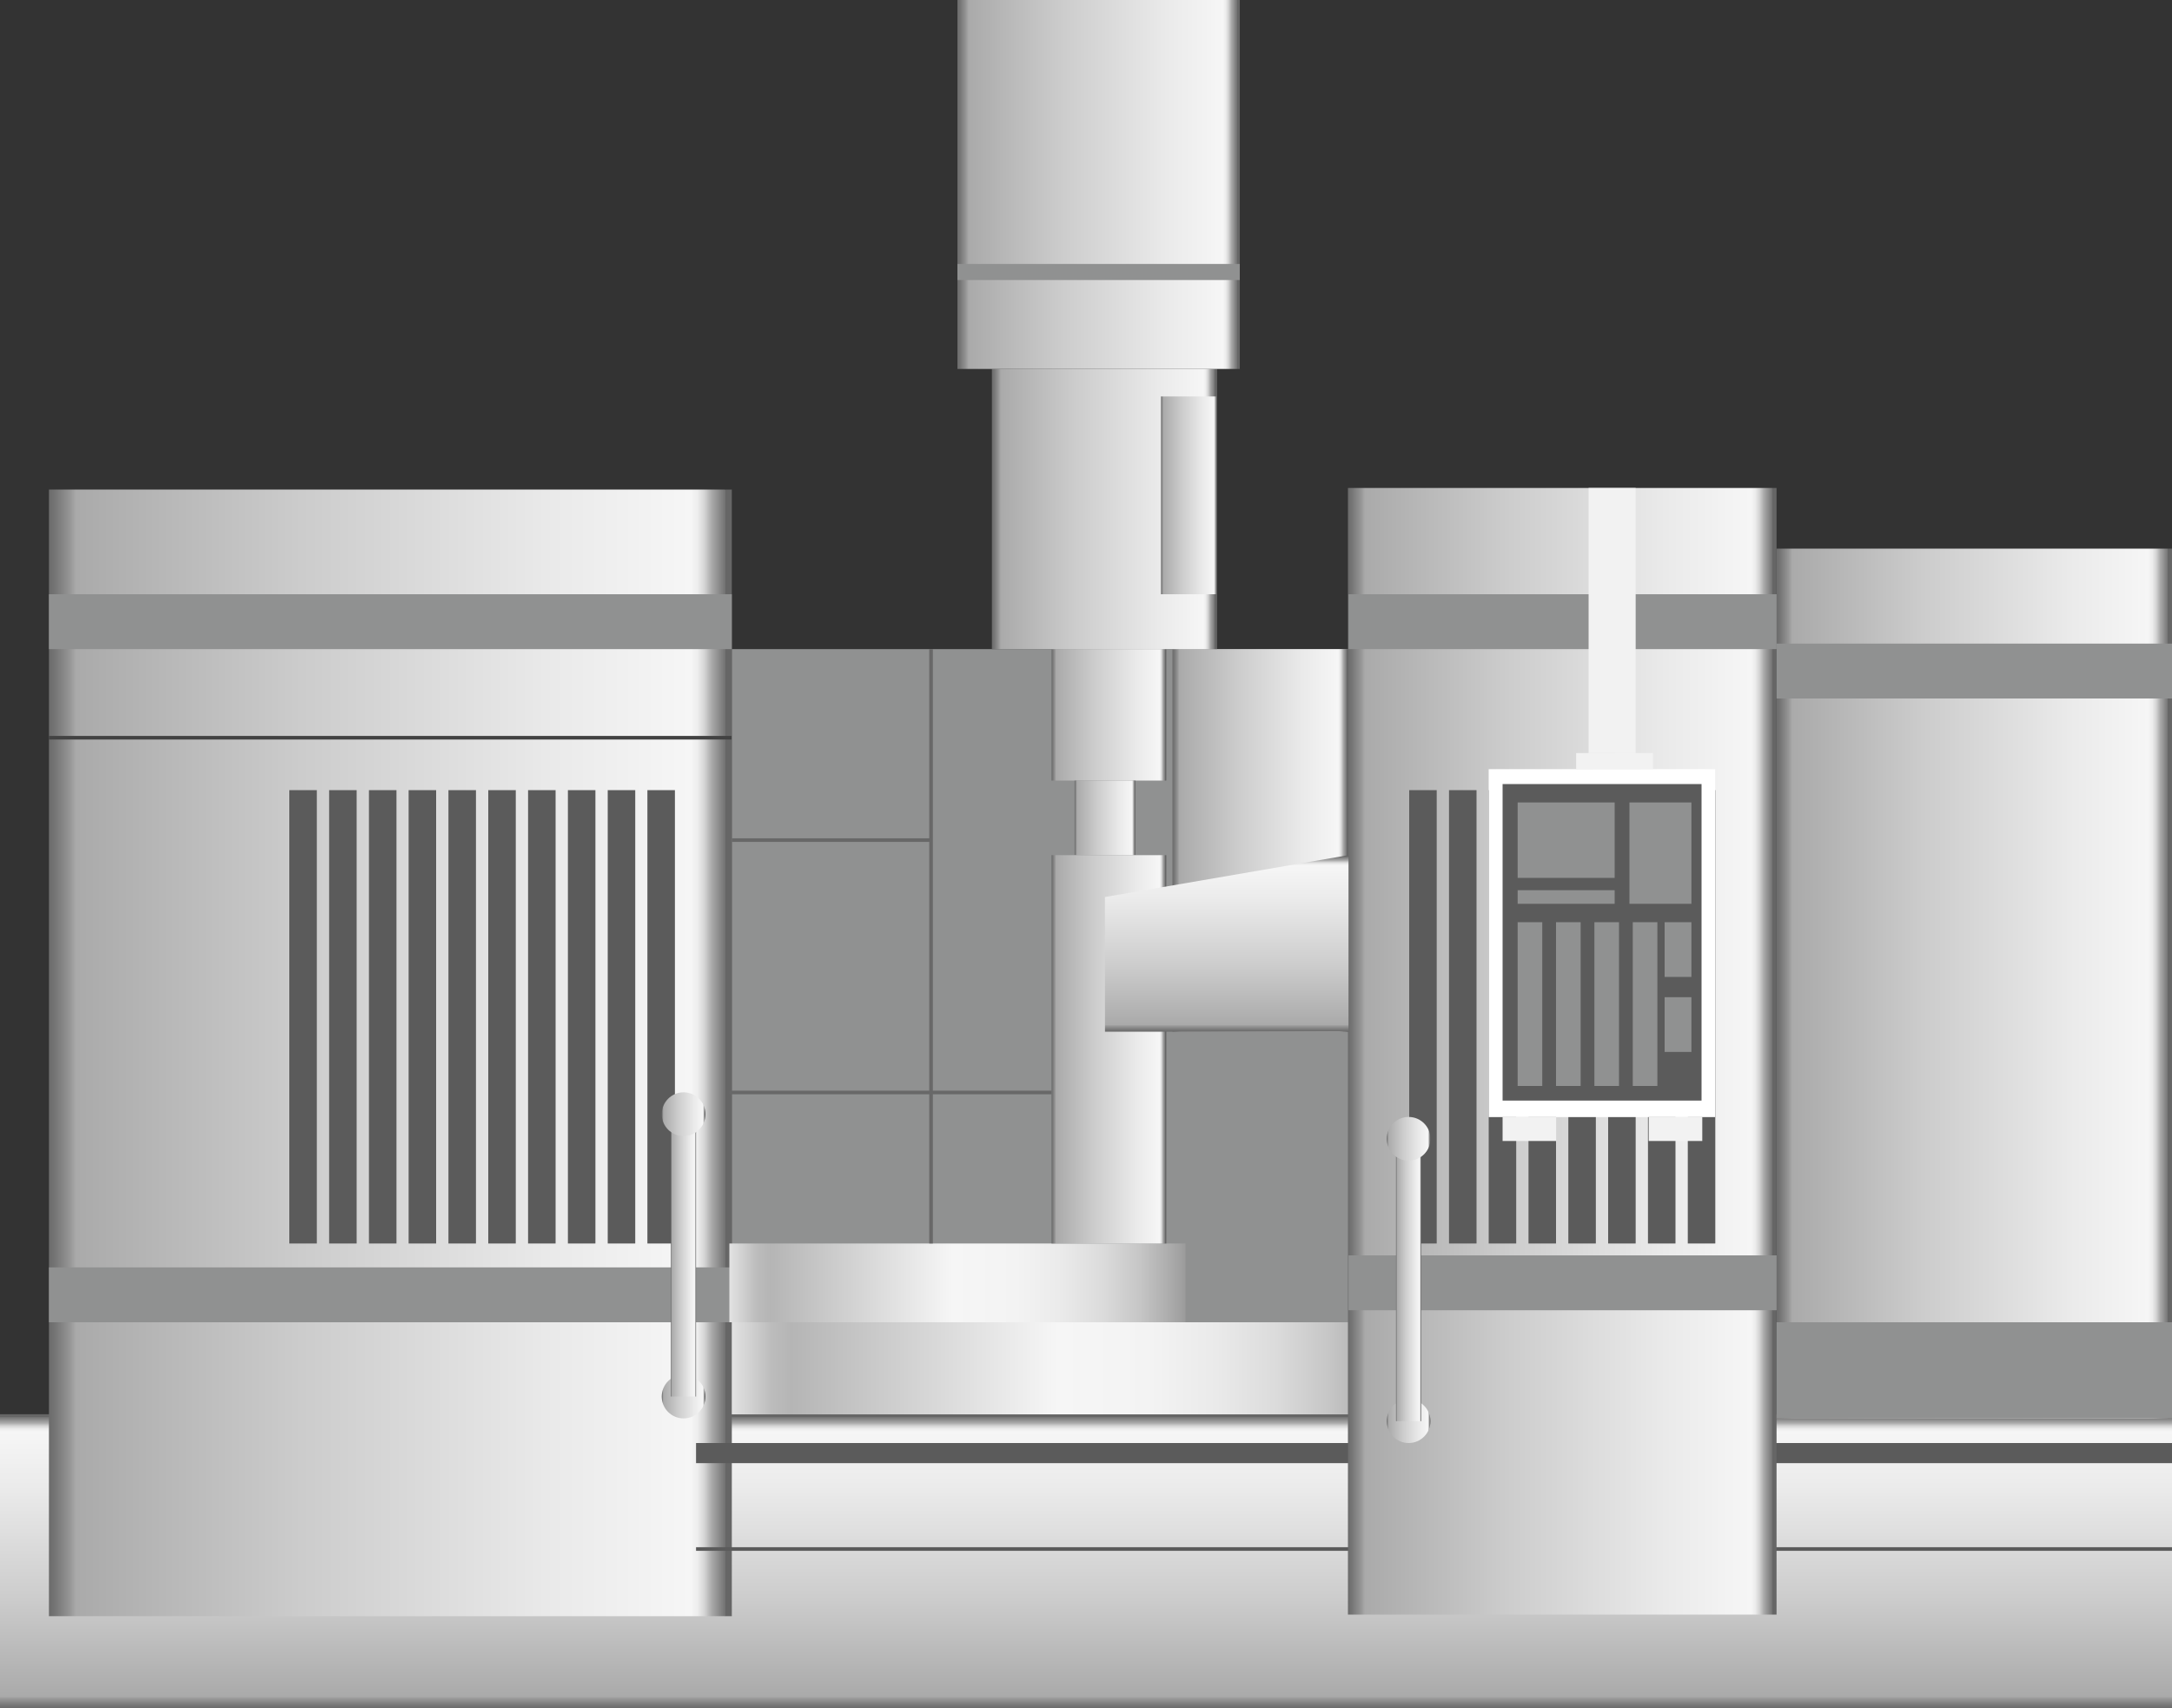 <svg xmlns="http://www.w3.org/2000/svg" xmlns:xlink="http://www.w3.org/1999/xlink" viewBox="0 0 150 117.97">
    <rect x="0" y="0" width="150" height="117.97" fill="#333333" stroke="none"/>
    <defs>
        <style>
            .cls-1 {
                fill: url(#未命名的渐变_74);
            }

            .cls-2 {
                fill: url(#未命名的渐变_74-2);
            }

            .cls-3 {
                fill: #909191;
            }

            .cls-4 {
                fill: #5b5b5b;
            }

            .cls-27,
            .cls-5,
            .cls-9 {
                fill: none;
                stroke-miterlimit: 10;
                stroke-width: 0.25px;
            }

            .cls-5 {
                stroke: #424242;
            }

            .cls-6 {
                fill: url(#未命名的渐变_105);
            }

            .cls-7 {
                fill: url(#未命名的渐变_105-2);
            }

            .cls-8 {
                fill: url(#未命名的渐变_74-3);
            }

            .cls-9 {
                stroke: #5b5b5b;
            }

            .cls-10 {
                fill: url(#未命名的渐变_74-4);
            }

            .cls-11 {
                fill: url(#未命名的渐变_74-5);
            }

            .cls-12 {
                fill: url(#未命名的渐变_74-6);
            }

            .cls-13 {
                fill: url(#未命名的渐变_74-7);
            }

            .cls-14 {
                fill: url(#未命名的渐变_74-8);
            }

            .cls-15 {
                fill: #fff;
            }

            .cls-16 {
                fill: #f2f2f2;
            }

            .cls-17 {
                fill: url(#未命名的渐变_74-9);
            }

            .cls-18 {
                fill: url(#未命名的渐变_74-10);
            }

            .cls-19 {
                fill: url(#未命名的渐变_74-11);
            }

            .cls-20 {
                fill: url(#未命名的渐变_74-12);
            }

            .cls-21 {
                fill: url(#未命名的渐变_74-13);
            }

            .cls-22 {
                fill: url(#未命名的渐变_74-14);
            }

            .cls-23 {
                fill: url(#未命名的渐变_74-15);
            }

            .cls-24 {
                fill: url(#未命名的渐变_74-16);
            }

            .cls-25 {
                fill: url(#未命名的渐变_74-17);
            }

            .cls-26 {
                fill: url(#未命名的渐变_74-18);
            }

            .cls-27 {
                stroke: #686868;
            }

            .cls-28 {
                opacity: 0.2;
            }
        </style>
        <linearGradient id="未命名的渐变_74" x1="75" y1="117.97" x2="75" y2="97.67" gradientUnits="userSpaceOnUse">
            <stop offset="0" stop-color="#6b6b6b" />
            <stop offset="0.01" stop-color="#767676" />
            <stop offset="0.03" stop-color="#959595" />
            <stop offset="0.04" stop-color="#aaa" />
            <stop offset="0.37" stop-color="#ccc" />
            <stop offset="0.74" stop-color="#eaeaea" />
            <stop offset="0.94" stop-color="#f6f6f6" />
            <stop offset="0.95" stop-color="#ededed" />
            <stop offset="0.96" stop-color="#d4d4d4" />
            <stop offset="0.97" stop-color="#ababab" />
            <stop offset="0.99" stop-color="#737373" />
            <stop offset="0.99" stop-color="#666" />
        </linearGradient>
        <linearGradient id="未命名的渐变_74-2" x1="3.38" y1="72.72" x2="50.54" y2="72.72" xlink:href="#未命名的渐变_74" />
        <linearGradient id="未命名的渐变_105" x1="50.54" y1="94.5" x2="96.41" y2="94.5" gradientUnits="userSpaceOnUse">
            <stop offset="0" stop-color="#e2e2e2" />
            <stop offset="0.03" stop-color="#d0d0d0" />
            <stop offset="0.06" stop-color="#bcbcbc" />
            <stop offset="0.09" stop-color="#b5b5b5" />
            <stop offset="0.49" stop-color="#f6f6f6" />
            <stop offset="0.63" stop-color="#f3f3f3" />
            <stop offset="0.73" stop-color="#eaeaea" />
            <stop offset="0.82" stop-color="#dbdbdb" />
            <stop offset="0.9" stop-color="#c6c6c6" />
            <stop offset="0.97" stop-color="#aaa" />
            <stop offset="1" stop-color="#9b9b9b" />
        </linearGradient>
        <linearGradient id="未命名的渐变_105-2" x1="50.37" y1="88.6" x2="81.87" y2="88.6" xlink:href="#未命名的渐变_105" />
        <linearGradient id="未命名的渐变_74-3" x1="72.62" y1="49.37" x2="80.55" y2="49.37" xlink:href="#未命名的渐变_74" />
        <linearGradient id="未命名的渐变_74-4" x1="74.21" y1="56.49" x2="78.41" y2="56.49" xlink:href="#未命名的渐变_74" />
        <linearGradient id="未命名的渐变_74-5" x1="93.09" y1="72.6" x2="122.69" y2="72.6" xlink:href="#未命名的渐变_74" />
        <linearGradient id="未命名的渐变_74-6" x1="72.62" y1="72.47" x2="80.55" y2="72.47" xlink:href="#未命名的渐变_74" />
        <linearGradient id="未命名的渐变_74-7" x1="80.97" y1="58.04" x2="93.13" y2="58.04" xlink:href="#未命名的渐变_74" />
        <linearGradient id="未命名的渐变_74-8" x1="95.77" y1="98.15" x2="98.78" y2="98.15" xlink:href="#未命名的渐变_74" />
        <linearGradient id="未命名的渐变_74-9" x1="96.41" y1="88.4" x2="98.15" y2="88.4" xlink:href="#未命名的渐变_74" />
        <linearGradient id="未命名的渐变_74-10" x1="95.77" y1="78.65" x2="98.78" y2="78.65" xlink:href="#未命名的渐变_74" />
        <linearGradient id="未命名的渐变_74-11" x1="45.7" y1="96.45" x2="48.71" y2="96.45" xlink:href="#未命名的渐变_74" />
        <linearGradient id="未命名的渐变_74-12" x1="46.33" y1="86.7" x2="48.08" y2="86.7" xlink:href="#未命名的渐变_74" />
        <linearGradient id="未命名的渐变_74-13" x1="45.7" y1="76.95" x2="48.71" y2="76.95" xlink:href="#未命名的渐变_74" />
        <linearGradient id="未命名的渐变_74-14" x1="84.72" y1="71.25" x2="84.72" y2="59.06" xlink:href="#未命名的渐变_74" />
        <linearGradient id="未命名的渐变_74-15" x1="68.5" y1="35.15" x2="84.05" y2="35.15" xlink:href="#未命名的渐变_74" />
        <linearGradient id="未命名的渐变_74-16" x1="80.18" y1="34.21" x2="84.05" y2="34.21" xlink:href="#未命名的渐变_74" />
        <linearGradient id="未命名的渐变_74-17" x1="66.12" y1="12.74" x2="85.62" y2="12.74" xlink:href="#未命名的渐变_74" />
        <linearGradient id="未命名的渐变_74-18" x1="122.69" y1="67.93" x2="150" y2="67.93" xlink:href="#未命名的渐变_74" />
    </defs>
    <title>Vertical lathe(立式车床)</title>
    <g id="图层_2" data-name="图层 2">
        <g id="图层_61" data-name="图层 61">
            <g id="Vertical_lathe_立式车床_" data-name="Vertical lathe(立式车床)">
                <rect class="cls-1" y="97.67" width="150" height="20.3" />
                <rect class="cls-2" x="3.38" y="33.81" width="47.16" height="77.81" />
                <rect class="cls-3" x="3.38" y="87.53" width="47.16" height="3.79" />
                <rect class="cls-3" x="3.38" y="41.04" width="47.16" height="3.79" />
                <rect class="cls-4" x="19.98" y="54.57" width="1.9" height="31.31" />
                <rect class="cls-4" x="22.73" y="54.57" width="1.9" height="31.31" />
                <rect class="cls-4" x="25.48" y="54.57" width="1.9" height="31.31" />
                <rect class="cls-4" x="28.22" y="54.57" width="1.9" height="31.31" />
                <rect class="cls-4" x="30.97" y="54.57" width="1.9" height="31.31" />
                <rect class="cls-4" x="33.72" y="54.57" width="1.9" height="31.31" />
                <rect class="cls-4" x="36.47" y="54.57" width="1.9" height="31.31" />
                <rect class="cls-4" x="39.22" y="54.57" width="1.9" height="31.31" />
                <rect class="cls-4" x="41.97" y="54.57" width="1.9" height="31.31" />
                <rect class="cls-4" x="44.71" y="54.57" width="1.9" height="31.31" />
                <line class="cls-5" x1="3.38" y1="50.95" x2="50.54" y2="50.95" />
                <rect class="cls-3" x="50.54" y="44.83" width="67" height="52.84" />
                <rect class="cls-6" x="50.54" y="91.32" width="45.86" height="6.36" />
                <rect class="cls-7" x="50.37" y="85.88" width="31.5" height="5.44" />
                <rect class="cls-8" x="72.62" y="44.83" width="7.93" height="9.08" />
                <line class="cls-9" x1="48.07" y1="106.98" x2="150" y2="106.98" />
                <rect class="cls-10" x="74.21" y="53.91" width="4.2" height="5.15" />
                <rect class="cls-4" x="48.07" y="99.66" width="101.93" height="1.39" />
                <rect class="cls-11" x="93.09" y="33.7" width="29.6" height="77.81" />
                <rect class="cls-12" x="72.62" y="59.06" width="7.93" height="26.82" />
                <rect class="cls-13" x="80.97" y="44.83" width="12.16" height="26.42" />
                <rect class="cls-3" x="93.13" y="41.04" width="29.6" height="3.79" />
                <rect class="cls-3" x="93.13" y="86.7" width="29.6" height="3.79" />
                <circle class="cls-14" cx="97.28" cy="98.15" r="1.51" />
                <rect class="cls-4" x="97.32" y="54.57" width="1.9" height="31.31" />
                <rect class="cls-4" x="100.07" y="54.57" width="1.9" height="31.31" />
                <rect class="cls-4" x="102.81" y="54.57" width="1.9" height="31.31" />
                <rect class="cls-4" x="105.56" y="54.57" width="1.9" height="31.31" />
                <rect class="cls-4" x="108.31" y="54.57" width="1.9" height="31.31" />
                <rect class="cls-4" x="111.06" y="54.57" width="1.9" height="31.31" />
                <rect class="cls-4" x="113.81" y="54.57" width="1.9" height="31.31" />
                <rect class="cls-4" x="116.56" y="54.57" width="1.9" height="31.31" />
                <rect class="cls-15" x="102.81" y="53.12" width="15.64" height="24.03" />
                <rect class="cls-4" x="103.77" y="54.15" width="13.74" height="21.86" />
                <rect class="cls-16" x="103.77" y="77.14" width="3.7" height="1.66" />
                <rect class="cls-16" x="113.86" y="77.14" width="3.7" height="1.66" />
                <rect class="cls-16" x="108.85" y="52.01" width="5.31" height="1.11" />
                <rect class="cls-16" x="109.71" y="33.7" width="3.25" height="18.31" />
                <rect class="cls-17" x="96.41" y="78.65" width="1.74" height="19.5" />
                <circle class="cls-18" cx="97.28" cy="78.65" r="1.51" />
                <circle class="cls-19" cx="47.21" cy="96.45" r="1.51" />
                <rect class="cls-20" x="46.33" y="76.95" width="1.74" height="19.5" />
                <circle class="cls-21" cx="47.21" cy="76.95" r="1.51" />
                <rect class="cls-3" x="104.81" y="55.42" width="6.7" height="5.21" />
                <rect class="cls-3" x="112.53" y="55.42" width="4.28" height="7" />
                <rect class="cls-3" x="104.81" y="61.48" width="6.7" height="0.94" />
                <rect class="cls-3" x="104.81" y="63.69" width="1.7" height="11.31" />
                <rect class="cls-3" x="107.46" y="63.69" width="1.7" height="11.31" />
                <rect class="cls-3" x="110.11" y="63.69" width="1.7" height="11.31" />
                <rect class="cls-3" x="112.76" y="63.69" width="1.7" height="11.31" />
                <rect class="cls-3" x="114.96" y="63.69" width="1.85" height="3.78" />
                <rect class="cls-3" x="114.96" y="68.87" width="1.85" height="3.78" />
                <polygon class="cls-22" points="93.13 71.25 76.31 71.25 76.31 61.95 93.13 59.06 93.13 71.25" />
                <rect class="cls-23" x="68.5" y="25.48" width="15.55" height="19.35" />
                <rect class="cls-24" x="80.18" y="27.38" width="3.87" height="13.66" />
                <rect class="cls-25" x="66.12" width="19.5" height="25.48" />
                <rect class="cls-3" x="66.12" y="18.23" width="19.5" height="1.11" />
                <rect class="cls-26" x="122.69" y="37.89" width="27.31" height="60.07" />
                <rect class="cls-3" x="122.69" y="44.45" width="27.31" height="3.79" />
                <rect class="cls-3" x="122.69" y="91.32" width="27.31" height="6.64" />
                <line class="cls-27" x1="64.3" y1="44.83" x2="64.3" y2="85.88" />
                <line class="cls-27" x1="50.37" y1="75.45" x2="72.62" y2="75.45" />
                <line class="cls-27" x1="50.54" y1="58.02" x2="64.3" y2="58.02" />
     
            </g>
        </g>
    </g>
</svg>